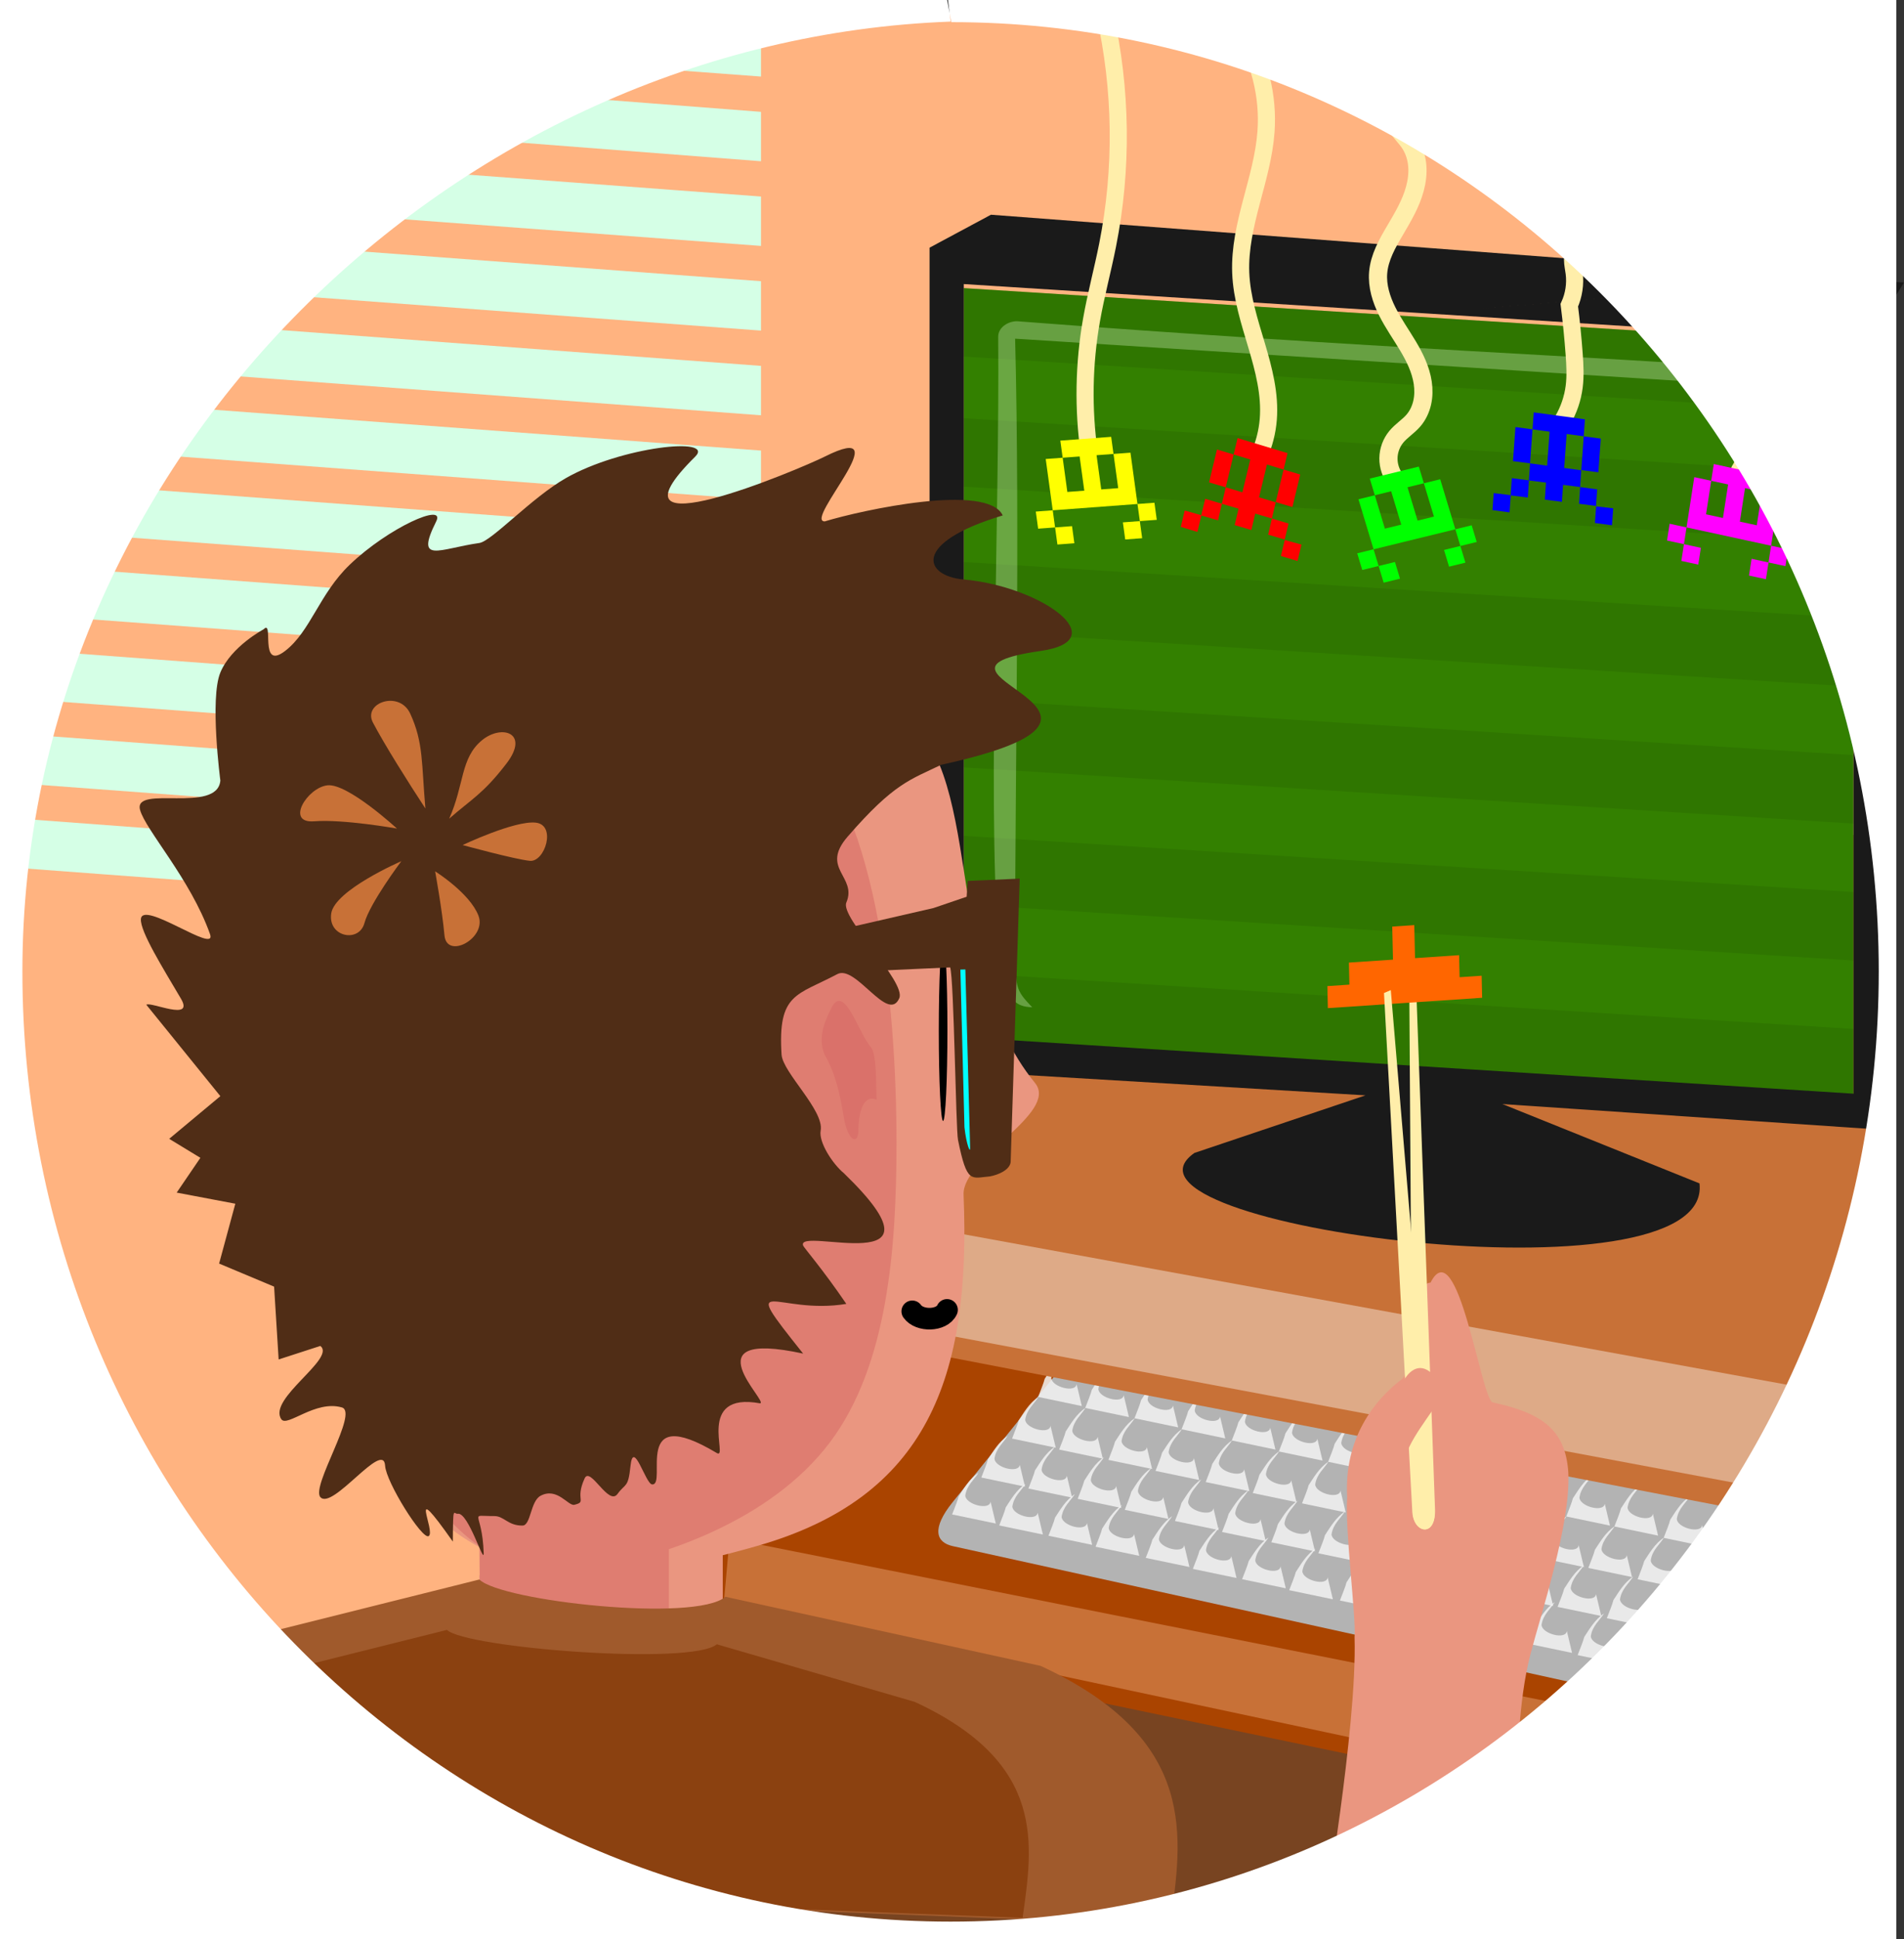 <?xml version="1.0" encoding="UTF-8" standalone="no"?>
<!-- Created with Inkscape (http://www.inkscape.org/) -->

<svg
   xmlns:dc="http://purl.org/dc/elements/1.1/"
   xmlns:cc="http://creativecommons.org/ns#"
   xmlns:rdf="http://www.w3.org/1999/02/22-rdf-syntax-ns#"
   xmlns:svg="http://www.w3.org/2000/svg"
   xmlns="http://www.w3.org/2000/svg"
   xmlns:sodipodi="http://sodipodi.sourceforge.net/DTD/sodipodi-0.dtd"
   xmlns:inkscape="http://www.inkscape.org/namespaces/inkscape"
   width="441.035"
   height="449.008"
   id="svg4343"
   version="1.1"
   inkscape:version="0.48.4 r9939"
   sodipodi:docname="chopSticks.svg">
  <rect width="100%" height="100%" fill="#333333" stroke="none"/>
  <defs
     id="defs4345">
    <inkscape:path-effect
       effect="spiro"
       id="path-effect4824-3"
       is_visible="true" />
    <inkscape:path-effect
       effect="spiro"
       id="path-effect4830-8"
       is_visible="true" />
    <inkscape:path-effect
       is_visible="true"
       id="path-effect4788-8"
       effect="spiro" />
    <inkscape:path-effect
       effect="spiro"
       id="path-effect4806-0"
       is_visible="true" />
    <inkscape:path-effect
       effect="spiro"
       id="path-effect4778-3"
       is_visible="true" />
  </defs>
  <sodipodi:namedview
     id="base"
     pagecolor="#ffffff"
     bordercolor="#666666"
     borderopacity="1.0"
     inkscape:pageopacity="0.0"
     inkscape:pageshadow="2"
     inkscape:zoom="0.35"
     inkscape:cx="209.8035"
     inkscape:cy="98.789587"
     inkscape:document-units="px"
     inkscape:current-layer="layer1"
     showgrid="false"
     inkscape:window-width="803"
     inkscape:window-height="415"
     inkscape:window-x="634"
     inkscape:window-y="253"
     inkscape:window-maximized="0"
     fit-margin-top="0"
     fit-margin-left="0"
     fit-margin-right="0"
     fit-margin-bottom="0" />
  <g
     inkscape:label="Layer 1"
     inkscape:groupmode="layer"
     id="layer1"
     transform="translate(-165.196,-182.144)">
    <g
       id="g4734"
       transform="translate(3113.005,1091.861)">
      <rect
         y="-906.631"
         x="-2945.45"
         height="443.247"
         width="429.985"
         id="rect4774"
         style="color:#000000;fill:#ffb380;fill-opacity:1;fill-rule:evenodd;stroke:none;visibility:visible;display:inline;overflow:visible;enable-background:accumulate" />
      <rect
         y="-542.425"
         x="-2764.51"
         height="79.739"
         width="212.637"
         id="rect4799"
         style="color:#000000;fill:#784421;fill-opacity:1;fill-rule:evenodd;stroke:none;visibility:visible;display:inline;overflow:visible;enable-background:accumulate" />
      <path
         sodipodi:nodetypes="cccc"
         style="fill:#aa4400;fill-rule:evenodd;stroke:none"
         d="m -2794.075,-536.589 0,-41.489 281.604,-79.268 -7.037,177.968"
         id="path4791"
         inkscape:connector-curvature="0" />
      <path
         sodipodi:nodetypes="cssccc"
         inkscape:connector-curvature="0"
         id="path4801"
         d="m -2699.58,-596.01 -27.521,34.065 c -5.025,6.22 -3.887,9.381 0,10.236 l 173.851,38.261 32.891,-55.713 -177.207,-28.192"
         style="fill:#b3b3b3;fill-rule:evenodd;stroke:none" />
      <path
         style="opacity:0.853;fill:#f2f2f2;fill-rule:evenodd;stroke:none"
         d="m -2562.445,-553.631 c 0.581,-1.512 1.288,-3.22 1.524,-4.197 1.11,-1.666 2.474,-4.091 4.588,-5.449 -1.08,1.702 -2.71,2.891 -3.066,5.269 0.103,2.076 5.656,3.528 5.86,1.409 l 1.213,5.083 z"
         id="path4913"
         inkscape:connector-curvature="0"
         sodipodi:nodetypes="ccccccc" />
      <path
         style="opacity:0.853;fill:#f2f2f2;fill-rule:evenodd;stroke:none"
         d="m -2707.34,-586.261 c 0.581,-1.512 1.288,-3.22 1.524,-4.197 1.11,-1.666 2.474,-4.091 4.588,-5.449 -1.08,1.702 -2.71,2.891 -3.066,5.269 0.103,2.076 5.656,3.528 5.86,1.409 l 1.213,5.083 z"
         id="path4915"
         inkscape:connector-curvature="0"
         sodipodi:nodetypes="ccccccc" />
      <path
         sodipodi:nodetypes="ccccccc"
         inkscape:connector-curvature="0"
         id="path4917"
         d="m -2696.432,-583.711 c 0.581,-1.512 1.288,-3.22 1.524,-4.197 1.11,-1.666 2.474,-4.091 4.588,-5.449 -1.08,1.702 -2.71,2.891 -3.066,5.269 0.103,2.076 5.656,3.528 5.86,1.409 l 1.213,5.083 z"
         style="opacity:0.853;fill:#f2f2f2;fill-rule:evenodd;stroke:none" />
      <path
         sodipodi:nodetypes="ccccccc"
         inkscape:connector-curvature="0"
         id="path4919"
         d="m -2685.021,-581.32 c 0.581,-1.512 1.288,-3.22 1.524,-4.197 1.11,-1.666 2.474,-4.091 4.588,-5.449 -1.08,1.702 -2.71,2.891 -3.066,5.269 0.103,2.076 5.656,3.528 5.86,1.409 l 1.213,5.083 z"
         style="opacity:0.853;fill:#f2f2f2;fill-rule:evenodd;stroke:none" />
      <path
         style="opacity:0.853;fill:#f2f2f2;fill-rule:evenodd;stroke:none"
         d="m -2674.114,-578.77 c 0.581,-1.512 1.288,-3.22 1.524,-4.197 1.11,-1.666 2.474,-4.091 4.588,-5.449 -1.08,1.702 -2.71,2.891 -3.066,5.269 0.103,2.076 5.656,3.528 5.86,1.409 l 1.213,5.083 z"
         id="path4921"
         inkscape:connector-curvature="0"
         sodipodi:nodetypes="ccccccc" />
      <path
         sodipodi:nodetypes="ccccccc"
         inkscape:connector-curvature="0"
         id="path4923"
         d="m -2662.487,-576.181 c 0.581,-1.512 1.288,-3.22 1.524,-4.197 1.11,-1.666 2.474,-4.091 4.588,-5.449 -1.08,1.702 -2.71,2.891 -3.066,5.269 0.103,2.076 5.656,3.528 5.86,1.409 l 1.213,5.083 z"
         style="opacity:0.853;fill:#f2f2f2;fill-rule:evenodd;stroke:none" />
      <path
         style="opacity:0.853;fill:#f2f2f2;fill-rule:evenodd;stroke:none"
         d="m -2651.579,-573.631 c 0.581,-1.512 1.288,-3.22 1.524,-4.197 1.11,-1.666 2.474,-4.091 4.588,-5.449 -1.08,1.702 -2.71,2.891 -3.066,5.269 0.103,2.076 5.656,3.528 5.86,1.409 l 1.213,5.083 z"
         id="path4925"
         inkscape:connector-curvature="0"
         sodipodi:nodetypes="ccccccc" />
      <path
         style="opacity:0.853;fill:#f2f2f2;fill-rule:evenodd;stroke:none"
         d="m -2640.168,-571.24 c 0.581,-1.512 1.288,-3.22 1.524,-4.197 1.11,-1.666 2.474,-4.091 4.588,-5.449 -1.08,1.702 -2.71,2.891 -3.066,5.269 0.103,2.076 5.656,3.528 5.86,1.409 l 1.213,5.083 z"
         id="path4927"
         inkscape:connector-curvature="0"
         sodipodi:nodetypes="ccccccc" />
      <path
         sodipodi:nodetypes="ccccccc"
         inkscape:connector-curvature="0"
         id="path4929"
         d="m -2629.261,-568.691 c 0.581,-1.512 1.288,-3.22 1.524,-4.197 1.11,-1.666 2.474,-4.091 4.588,-5.449 -1.08,1.702 -2.71,2.891 -3.066,5.269 0.103,2.076 5.656,3.528 5.86,1.409 l 1.213,5.083 z"
         style="opacity:0.853;fill:#f2f2f2;fill-rule:evenodd;stroke:none" />
      <path
         style="opacity:0.853;fill:#f2f2f2;fill-rule:evenodd;stroke:none"
         d="m -2617.514,-566.293 c 0.581,-1.512 1.288,-3.22 1.524,-4.197 1.11,-1.666 2.474,-4.091 4.588,-5.449 -1.08,1.702 -2.71,2.891 -3.066,5.269 0.103,2.076 5.656,3.528 5.86,1.409 l 1.213,5.083 z"
         id="path4931"
         inkscape:connector-curvature="0"
         sodipodi:nodetypes="ccccccc" />
      <path
         sodipodi:nodetypes="ccccccc"
         inkscape:connector-curvature="0"
         id="path4933"
         d="m -2606.606,-563.743 c 0.581,-1.512 1.288,-3.22 1.524,-4.197 1.11,-1.666 2.474,-4.091 4.588,-5.449 -1.08,1.702 -2.71,2.891 -3.066,5.269 0.103,2.076 5.656,3.528 5.86,1.409 l 1.213,5.083 z"
         style="opacity:0.853;fill:#f2f2f2;fill-rule:evenodd;stroke:none" />
      <path
         sodipodi:nodetypes="ccccccc"
         inkscape:connector-curvature="0"
         id="path4935"
         d="m -2595.907,-561.365 c 0.581,-1.512 1.288,-3.22 1.524,-4.197 1.11,-1.666 2.474,-4.091 4.588,-5.449 -1.08,1.702 -2.71,2.891 -3.066,5.269 0.103,2.076 5.656,3.528 5.86,1.409 l 1.213,5.083 z"
         style="opacity:0.853;fill:#f2f2f2;fill-rule:evenodd;stroke:none" />
      <path
         style="opacity:0.853;fill:#f2f2f2;fill-rule:evenodd;stroke:none"
         d="m -2585,-558.578 c 0.581,-1.512 1.288,-3.22 1.524,-4.197 1.11,-1.666 2.474,-4.091 4.588,-5.449 -1.08,1.702 -2.71,2.891 -3.066,5.269 0.103,2.076 5.656,3.528 5.86,1.409 l 1.213,5.083 z"
         id="path4937"
         inkscape:connector-curvature="0"
         sodipodi:nodetypes="ccccccc" />
      <path
         style="opacity:0.853;fill:#f2f2f2;fill-rule:evenodd;stroke:none"
         d="m -2573.856,-556.26 c 0.581,-1.512 1.288,-3.22 1.524,-4.197 1.11,-1.666 2.474,-4.091 4.588,-5.449 -1.08,1.702 -2.71,2.891 -3.066,5.269 0.103,2.076 5.656,3.528 5.86,1.409 l 1.213,5.083 z"
         id="path4939"
         inkscape:connector-curvature="0"
         sodipodi:nodetypes="ccccccc" />
      <path
         sodipodi:nodetypes="cccc"
         inkscape:connector-curvature="0"
         id="rect5015"
         d="m -2944.582,-897.2 173.049,13.382 0,11.438 -172.714,-13.357"
         style="fill:#d5ffe6;fill-opacity:1;fill-rule:evenodd;stroke:none" />
      <path
         inkscape:connector-curvature="0"
         id="path4770"
         d="m -2542.62,-559.761 -246.939,-47.561 0,-31.707 277.807,-79.268 0,158.537 -30.867,0"
         style="fill:#c87137;fill-rule:evenodd;stroke:none" />
      <rect
         transform="matrix(0.998,0.063,0,1,0,0)"
         y="-671.014"
         x="-2730.042"
         height="174.39"
         width="206.512"
         id="rect4794-6"
         style="color:#000000;fill:#338000;fill-opacity:1;fill-rule:evenodd;stroke:none;visibility:visible;display:inline;overflow:visible;enable-background:accumulate" />
      <rect
         transform="matrix(0.998,0.063,0,1,0,0)"
         style="opacity:0.118;color:#000000;fill:#338000;fill-opacity:1;fill-rule:evenodd;stroke:none;visibility:visible;display:inline;overflow:visible;enable-background:accumulate"
         id="rect4652"
         width="206.512"
         height="174.39"
         x="-2730.042"
         y="-671.014" />
      <rect
         transform="matrix(0.998,0.063,0,1,0,0)"
         y="-512.477"
         x="-2730.042"
         height="15.854"
         width="206.512"
         id="rect4654"
         style="opacity:0.118;color:#000000;fill:#112b00;fill-opacity:1;fill-rule:evenodd;stroke:none;visibility:visible;display:inline;overflow:visible;enable-background:accumulate" />
      <rect
         transform="matrix(0.998,0.063,0,1,0,0)"
         style="opacity:0.118;color:#000000;fill:#112b00;fill-opacity:1;fill-rule:evenodd;stroke:none;visibility:visible;display:inline;overflow:visible;enable-background:accumulate"
         id="rect4656"
         width="206.512"
         height="15.854"
         x="-2730.042"
         y="-544.185" />
      <rect
         transform="matrix(0.998,0.063,0,1,0,0)"
         y="-575.892"
         x="-2730.042"
         height="15.854"
         width="206.512"
         id="rect4658"
         style="opacity:0.118;color:#000000;fill:#112b00;fill-opacity:1;fill-rule:evenodd;stroke:none;visibility:visible;display:inline;overflow:visible;enable-background:accumulate" />
      <rect
         transform="matrix(0.998,0.063,0,1,0,0)"
         style="opacity:0.118;color:#000000;fill:#112b00;fill-opacity:1;fill-rule:evenodd;stroke:none;visibility:visible;display:inline;overflow:visible;enable-background:accumulate"
         id="rect4660"
         width="206.512"
         height="15.854"
         x="-2730.042"
         y="-607.599" />
      <rect
         transform="matrix(0.998,0.063,0,1,0,0)"
         y="-640.892"
         x="-2730.042"
         height="15.854"
         width="206.512"
         id="rect4662"
         style="opacity:0.118;color:#000000;fill:#112b00;fill-opacity:1;fill-rule:evenodd;stroke:none;visibility:visible;display:inline;overflow:visible;enable-background:accumulate" />
      <rect
         transform="matrix(0.998,0.063,0,1,0,0)"
         style="opacity:0.118;color:#000000;fill:#112b00;fill-opacity:1;fill-rule:evenodd;stroke:none;visibility:visible;display:inline;overflow:visible;enable-background:accumulate"
         id="rect4664"
         width="206.512"
         height="15.854"
         x="-2730.042"
         y="-671.014" />
      <path
         sodipodi:nodetypes="ccccccccccccccccccc"
         inkscape:connector-curvature="0"
         id="rect4759-2"
         d="m -2523.952,-845.259 -194.314,-14.739 -14.22,7.628 0,190.244 100.975,6.037 -39.634,13.338 c -23.986,16.891 120.459,35.817 116.996,7.044 l -45.654,-18.369 89.269,6.037 -3.083,-116.011 3.083,-74.233 3.762,-6.02 -17.18,-0.957 -93.595,8.111 99.085,6.289 0,174.39 -206.098,-13.081 0,-174.39 107.012,6.792"
         style="color:#000000;fill:#1a1a1a;fill-opacity:1;fill-rule:evenodd;stroke:none;visibility:visible;display:inline;overflow:visible;enable-background:accumulate" />
      <path
         sodipodi:nodetypes="cscccsccsc"
         inkscape:connector-curvature="0"
         id="path4666"
         d="m -2708.706,-676.47 c -3.963,-4.215 -3.963,-4.215 -3.963,-16.105 0,-36.96 1.124,-94.8 0,-138.72 l 166.464,10.565 c 15.854,1.006 18.357,3.112 19.817,5.221 0.092,-5.401 3.081,-7.274 -19.817,-9.185 -26.529,-2.214 -84.315,-4.384 -166.018,-10.638 -2.03,-0.028 -4.409,1.407 -4.368,3.638 0.354,40.771 -2.426,106.476 -0.04,138.867 1.137,15.438 4.169,16.118 7.927,16.357 z"
         style="opacity:0.312;fill:#e5ffd5;fill-rule:evenodd;stroke:none" />
      <path
         sodipodi:nodetypes="csssc"
         inkscape:connector-curvature="0"
         inkscape:original-d="m -2660.4134,-902.8101 c 4.1606,3.01021 5.8528,18.84039 5.8528,23.62741 0,7.93295 -11.7524,23.39358 -5.8528,32.61744 1.6562,2.58939 12.804,27.91454 6.3849,33.92623 -2.2829,2.13803 0.4667,6.46687 -2.1283,8.37819"
         inkscape:path-effect="#path-effect4824-3"
         id="path4822-9"
         d="m -2660.413,-902.81 c 4.375,6.995 6.457,15.399 5.853,23.627 -0.406,5.525 -1.974,10.888 -3.385,16.245 -1.411,5.357 -2.681,10.836 -2.467,16.372 0.223,5.777 2.049,11.353 3.696,16.895 1.648,5.542 3.146,11.268 2.689,17.031 -0.229,2.886 -0.952,5.733 -2.128,8.378"
         style="fill:none;stroke:#ffeeaa;stroke-width:3.963;stroke-linecap:butt;stroke-linejoin:miter;stroke-miterlimit:4;stroke-opacity:1;stroke-dasharray:none" />
      <path
         sodipodi:nodetypes="cssc"
         inkscape:connector-curvature="0"
         inkscape:original-d="m -2691.9199,-906.59512 c -0.3325,9.98164 -12.3583,46.29182 0.6712,53.63356 4.5548,2.5665 -3.2445,16.39253 -3.7246,17.32222 -5.1246,9.92409 0.7988,22.92633 -0.532,30.82682"
         inkscape:path-effect="#path-effect4830-8"
         id="path4828-5"
         d="m -2691.92,-906.595 c 3.951,17.571 4.182,35.969 0.671,53.634 -1.151,5.793 -2.699,11.505 -3.725,17.322 -1.792,10.163 -1.973,20.608 -0.532,30.827"
         style="fill:none;stroke:#ffeeaa;stroke-width:3.963;stroke-linecap:butt;stroke-linejoin:miter;stroke-miterlimit:4;stroke-opacity:1;stroke-dasharray:none" />
      <path
         style="fill:none;stroke:#ffeeaa;stroke-width:4.213;stroke-linecap:round;stroke-linejoin:miter;stroke-miterlimit:4;stroke-opacity:1;stroke-dasharray:none"
         d="m -2624.484,-798.582 c -1.116,-1.413 -1.731,-3.215 -1.712,-5.015 0.019,-1.801 0.672,-3.589 1.818,-4.978 1.16,-1.407 2.772,-2.38 3.962,-3.76 1.012,-1.173 1.691,-2.617 2.035,-4.128 0.344,-1.511 0.359,-3.087 0.131,-4.62 -0.455,-3.065 -1.855,-5.91 -3.446,-8.569 -1.591,-2.659 -3.395,-5.198 -4.781,-7.97 -1.386,-2.772 -2.35,-5.849 -2.103,-8.938 0.285,-3.572 2.138,-6.804 3.958,-9.891 1.797,-3.048 3.627,-6.136 4.553,-9.552 0.463,-1.708 0.692,-3.488 0.557,-5.253 -0.135,-1.764 -0.643,-3.512 -1.577,-5.015 -1.037,-1.67 -2.567,-2.999 -3.551,-4.702 -0.782,-1.353 -1.194,-2.918 -1.179,-4.481 0.016,-1.563 0.458,-3.119 1.268,-4.456"
         id="path4786-6"
         inkscape:path-effect="#path-effect4788-8"
         inkscape:original-d="m -2624.4844,-798.58163 c 0.035,-3.33117 -0.6186,-6.80788 0.1059,-9.9935 0.4355,-1.91468 3.2044,-1.99691 3.9624,-3.76028 5.4814,-12.75307 0.3804,-26.18824 -8.164,-34.22535 -1.5003,-1.41122 1.3545,-6.268 3.9579,-9.89052 0.7919,-1.10205 4.0833,-19.30182 3.5331,-19.81934 -1.8523,-1.74235 -2.4179,-2.71293 -3.5511,-4.70166 -2.9221,-5.12816 6.8092,-5.93309 0.089,-8.93691"
         inkscape:connector-curvature="0"
         inkscape:transform-center-x="-9.1018181"
         inkscape:transform-center-y="11.038454" />
      <path
         sodipodi:nodetypes="ccssscsscccc"
         inkscape:connector-curvature="0"
         inkscape:original-d="m -2585.0563,-884.2385 c -1.4166,6.32591 -1.4795,4.7204 -3.0177,10.30853 -0.2482,0.72874 2.4375,9.04667 1.889,9.56039 -0.2153,0.20159 -2.9264,2.9023 -2.9264,3.29168 0,1.80628 2.1341,4.47944 2.9264,6.11424 0.7939,1.63818 1.5003,3.66717 2.6337,4.30576 0.062,0.035 0,1.02861 0,1.12871 0,1.06788 0.3762,2.16436 0.3762,3.03377 0,2.68532 0.1547,6.25114 -1.1287,7.4531 -0.7773,3.60975 -0.6732,7.89718 1.1287,11.35874 0.8035,1.65806 0,5.67715 0,7.52474 0.1008,5.20408 -2.7541,2.71731 -2.6337,7.73382"
         inkscape:path-effect="#path-effect4806-0"
         id="path4804-5"
         d="m -2585.056,-884.239 c -1.464,1.211 -2.554,2.868 -3.088,4.692 -0.534,1.824 -0.509,3.807 0.071,5.617 0.517,1.616 1.454,3.067 2.04,4.659 0.293,0.796 0.499,1.633 0.506,2.481 0.01,0.848 -0.193,1.711 -0.657,2.421 -0.405,0.618 -0.988,1.094 -1.541,1.585 -0.553,0.491 -1.097,1.026 -1.386,1.707 -0.236,0.557 -0.284,1.183 -0.185,1.78 0.099,0.596 0.341,1.163 0.66,1.677 0.638,1.027 1.569,1.831 2.451,2.658 0.629,0.59 1.243,1.204 1.73,1.915 0.487,0.712 0.843,1.531 0.904,2.391 0.027,0.375 -0,0.752 0,1.129 0.01,1.02 0.248,2.022 0.376,3.034 0.32,2.525 -0.075,5.136 -1.129,7.453 0.476,3.775 0.852,7.563 1.129,11.359 0.182,2.506 0.321,5.033 0,7.525 -0.35,2.719 -1.252,5.366 -2.634,7.734"
         style="fill:none;stroke:#ffeeaa;stroke-width:3.963;stroke-linecap:butt;stroke-linejoin:miter;stroke-miterlimit:4;stroke-opacity:1;stroke-dasharray:none" />
      <path
         inkscape:transform-center-y="-9.7710914"
         inkscape:transform-center-x="9.0296464"
         inkscape:connector-curvature="0"
         inkscape:original-d="m -2544.95,-881.68165 c -0.035,2.94845 0.6186,6.03075 -0.1059,8.84534 -0.4355,1.69167 -3.2044,1.74428 -3.9623,3.29967 -5.4815,11.2489 -0.3805,23.17871 8.1639,30.35531 1.5003,1.26013 -1.3545,5.53849 -3.9578,8.72612 -0.792,0.96975 -4.0834,17.05596 -3.5332,17.51807 1.8523,1.5558 2.418,2.41906 3.5511,4.18772 2.9221,4.56067 -6.8092,5.20227 -0.089,7.91018"
         inkscape:path-effect="#path-effect4778-3"
         id="path4776-9"
         d="m -2544.95,-881.682 c 1.058,1.217 1.651,2.83 1.631,4.443 -0.019,1.613 -0.65,3.211 -1.737,4.403 -1.16,1.272 -2.775,2.054 -3.962,3.3 -0.964,1.012 -1.613,2.305 -1.932,3.666 -0.319,1.361 -0.315,2.787 -0.074,4.164 0.482,2.753 1.88,5.26 3.449,7.574 1.569,2.314 3.334,4.502 4.689,6.947 1.356,2.445 2.297,5.222 2.031,8.005 -0.307,3.214 -2.159,6.044 -3.958,8.726 -1.768,2.636 -3.562,5.322 -4.48,8.36 -0.459,1.519 -0.691,3.118 -0.566,4.7 0.125,1.582 0.616,3.148 1.512,4.458 1.035,1.513 2.569,2.64 3.551,4.188 0.747,1.177 1.144,2.574 1.129,3.968 -0.016,1.394 -0.444,2.782 -1.218,3.942"
         style="fill:none;stroke:#ffeeaa;stroke-width:3.963;stroke-linecap:round;stroke-linejoin:miter;stroke-miterlimit:4;stroke-opacity:1;stroke-dasharray:none" />
      <path
         style="color:#000000;fill:#00ff00;fill-opacity:1;fill-rule:evenodd;stroke:none;visibility:visible;display:inline;overflow:visible;enable-background:accumulate"
         d="m -2627.019,-787.313 3.788,-0.927 -2.335,-7.723 -3.788,0.927 -1.167,-3.862 11.363,-2.781 1.167,3.862 -3.788,0.927 2.335,7.723 3.788,-0.927 -2.335,-7.723 3.788,-0.927 3.502,11.585 3.788,-0.927 1.167,3.862 -3.788,0.927 1.167,3.862 -3.788,0.927 -1.167,-3.862 3.788,-0.927 -1.167,-3.862 -18.938,4.635 1.167,3.862 3.788,-0.927 1.167,3.862 -3.788,0.927 -1.167,-3.862 -3.788,0.927 -1.167,-3.862 3.788,-0.927 -3.502,-11.585 3.788,-0.927 z"
         id="path4790-1"
         inkscape:connector-curvature="0"
         sodipodi:nodetypes="ccccccccccccccccccccccccccccccccc" />
      <path
         style="color:#000000;fill:#ff0000;fill-opacity:1;fill-rule:evenodd;stroke:none;visibility:visible;display:inline;overflow:visible;enable-background:accumulate"
         d="m -2663.884,-796.879 3.857,1.159 1.828,-7.597 -3.857,-1.159 0.914,-3.799 11.57,3.476 -0.914,3.799 -3.857,-1.159 -1.828,7.597 3.857,1.159 1.828,-7.597 3.857,1.159 -1.811,7.525 -3.861,-1.141 -0.896,3.804 3.857,1.159 -0.914,3.799 3.915,1.079 -0.914,3.799 -3.857,-1.159 0.914,-3.799 -3.861,-1.141 0.86,-3.737 -3.861,-1.141 -0.896,3.804 -3.861,-1.141 0.896,-3.804 -3.865,-1.123 -0.882,3.828 -3.865,-1.123 -0.914,3.799 -3.857,-1.159 0.914,-3.799 3.833,1.094 0.914,-3.799 3.861,1.141 0.896,-3.804 -3.861,-1.141 1.832,-7.615 3.857,1.159 z"
         id="path4826-0"
         inkscape:connector-curvature="0"
         sodipodi:nodetypes="ccccccccccccccccccccccccccccccccccccccccc" />
      <path
         style="color:#000000;fill:#ffff00;fill-opacity:1;fill-rule:evenodd;stroke:none;visibility:visible;display:inline;overflow:visible;enable-background:accumulate"
         d="m -2700.574,-795.808 3.926,-0.293 -1.084,-7.921 -3.926,0.293 -0.542,-3.961 11.779,-0.878 0.542,3.961 -3.926,0.293 1.084,7.921 3.926,-0.293 -1.084,-7.921 3.926,-0.293 1.626,11.882 3.926,-0.293 0.542,3.961 -3.926,0.293 0.542,3.961 -3.926,0.293 -0.542,-3.961 3.926,-0.293 -0.542,-3.961 -19.631,1.463 0.542,3.961 3.926,-0.293 0.542,3.961 -3.926,0.293 -0.542,-3.961 -3.926,0.293 -0.542,-3.961 3.926,-0.293 -1.626,-11.882 3.926,-0.293 z"
         id="path4832-7"
         inkscape:connector-curvature="0"
         sodipodi:nodetypes="ccccccccccccccccccccccccccccccccc" />
      <path
         sodipodi:nodetypes="ccccccccccccccccccccccccccccccccccccccccc"
         inkscape:connector-curvature="0"
         id="path4808-0"
         d="m -2593.391,-802.426 3.953,0.535 0.568,-7.87 -3.953,-0.535 0.284,-3.935 11.86,1.605 -0.284,3.935 -3.953,-0.535 -0.568,7.87 3.953,0.535 0.568,-7.87 3.953,0.535 -0.563,7.796 -3.955,-0.516 -0.265,3.938 3.953,0.535 -0.284,3.935 3.997,0.447 -0.284,3.935 -3.953,-0.535 0.284,-3.935 -3.954,-0.516 0.241,-3.865 -3.955,-0.516 -0.265,3.938 -3.954,-0.516 0.265,-3.938 -3.956,-0.498 -0.248,3.959 -3.956,-0.498 -0.284,3.935 -3.953,-0.535 0.284,-3.935 3.92,0.474 0.284,-3.935 3.954,0.516 0.265,-3.938 -3.955,-0.516 0.57,-7.889 3.953,0.535 z"
         style="color:#000000;fill:#0000ff;fill-opacity:1;fill-rule:evenodd;stroke:none;visibility:visible;display:inline;overflow:visible;enable-background:accumulate" />
      <path
         sodipodi:nodetypes="ccccccccccccccccccccccccccccccccc"
         inkscape:connector-curvature="0"
         id="rect4781-5"
         d="m -2552.63,-790.628 3.918,0.848 1.198,-7.76 -3.918,-0.848 0.599,-3.88 11.754,2.543 -0.599,3.88 -3.918,-0.848 -1.198,7.76 3.918,0.848 1.198,-7.76 3.918,0.848 -1.797,11.64 3.918,0.848 -0.599,3.88 -3.918,-0.848 -0.599,3.88 -3.918,-0.848 0.599,-3.88 3.918,0.848 0.599,-3.88 -19.59,-4.238 -0.599,3.88 3.918,0.848 -0.599,3.88 -3.918,-0.848 0.599,-3.88 -3.918,-0.848 0.599,-3.88 3.918,0.848 1.797,-11.64 3.918,0.848 z"
         style="color:#000000;fill:#ff00ff;fill-opacity:1;fill-rule:evenodd;stroke:none;visibility:visible;display:inline;overflow:visible;enable-background:accumulate" />
      <path
         sodipodi:nodetypes="ccccc"
         inkscape:connector-curvature="0"
         id="path4772"
         d="m -2785.596,-635.066 0,23.781 246.531,46.219 5.108,-24.034 z"
         style="fill:#deaa87;fill-rule:evenodd;stroke:none" />
      <path
         style="fill:#c87137;fill-rule:evenodd;stroke:none"
         d="m -2778.816,-553.463 -1.343,15.109 213.641,45.547 c 0,0 12.943,-7.799 12.943,-15.854 z"
         id="path4797"
         inkscape:connector-curvature="0"
         sodipodi:nodetypes="ccccc" />
      <path
         sodipodi:nodetypes="cccc"
         inkscape:connector-curvature="0"
         id="rect5017"
         d="m -2841.875,-905.352 70.343,1.926 0,11.438 -170.491,-12.716"
         style="fill:#d5ffe6;fill-opacity:1;fill-rule:evenodd;stroke:none" />
      <path
         style="fill:#ea9680;fill-opacity:1;fill-rule:evenodd;stroke:none"
         d="m -2860.966,-610.845 c 1.84,13.204 1.606,38.337 8.075,45.97 19.642,23.174 44.978,23.324 80.634,13.074 39.045,-11.224 49.425,-38.6 47.645,-81.283 -0.354,-8.477 22.229,-18.939 16.529,-25.902 -22.192,-27.103 -10.772,-73.902 -32.144,-86.17 -16.818,-9.654 -58.592,16.844 -79.465,22.844 -19.426,5.584 -53.204,9.045 -65.883,25.415 -18.257,23.573 20.227,54.596 24.61,86.051 z"
         id="path5706-7"
         inkscape:connector-curvature="0"
         sodipodi:nodetypes="sssssssss" />
      <path
         sodipodi:nodetypes="sssssss"
         inkscape:connector-curvature="0"
         id="path4477"
         d="m -2740.146,-645.089 c 0,24.019 -1.933,51.451 -15.432,69.359 -13.794,18.3 -39.34,26.844 -56.39,29.419 -33.735,5.095 -52.166,-33.912 -52.166,-82.475 0,-48.564 18.431,-100.377 52.166,-105.471 11.561,-1.746 35.715,-15.461 46.59,-7.205 20.859,15.835 25.232,64.452 25.232,96.373 z"
         style="opacity:0.452;color:#000000;fill:#d35f5f;fill-opacity:1;fill-rule:evenodd;stroke:none;visibility:visible;display:inline;overflow:visible;enable-background:accumulate" />
      <path
         sodipodi:nodetypes="ccccc"
         inkscape:connector-curvature="0"
         id="rect4498"
         d="m -2836.768,-544.961 c 10.973,2.775 43.893,-2.197 56.372,-7.916 l 0,38.398 -55.945,8.449 z"
         style="color:#000000;fill:#ea9680;fill-opacity:1;fill-rule:evenodd;stroke:none;visibility:visible;display:inline;overflow:visible;enable-background:accumulate" />
      <path
         style="color:#000000;fill:#df7d71;fill-opacity:1;fill-rule:evenodd;stroke:none;visibility:visible;display:inline;overflow:visible;enable-background:accumulate"
         d="m -2836.768,-554.961 c 8.544,4.278 34.177,0.407 43.893,-5.879 l 0,48.245 -43.561,6.578 z"
         id="path4501"
         inkscape:connector-curvature="0"
         sodipodi:nodetypes="ccccc" />
      <path
         sodipodi:nodetypes="cccc"
         inkscape:connector-curvature="0"
         id="rect5001"
         d="m -2945.821,-720.351 174.288,12.999 0,11.438 -174.763,-13.034"
         style="fill:#d5ffe6;fill-opacity:1;fill-rule:evenodd;stroke:none" />
      <path
         sodipodi:nodetypes="cccc"
         inkscape:connector-curvature="0"
         id="rect5003"
         d="m -2944.16,-739.834 172.627,12.875 0,11.438 -172.627,-12.875"
         style="fill:#d5ffe6;fill-opacity:1;fill-rule:evenodd;stroke:none" />
      <path
         sodipodi:nodetypes="cccc"
         inkscape:connector-curvature="0"
         id="rect5009"
         d="m -2944.397,-779.067 172.864,12.893 0,11.438 -173.102,-12.91"
         style="fill:#d5ffe6;fill-opacity:1;fill-rule:evenodd;stroke:none" />
      <path
         sodipodi:nodetypes="cccc"
         inkscape:connector-curvature="0"
         id="rect4999"
         d="m -2944.634,-759.477 173.102,12.91 0,11.438 -173.102,-12.91"
         style="fill:#d5ffe6;fill-opacity:1;fill-rule:evenodd;stroke:none" />
      <path
         sodipodi:nodetypes="cccc"
         inkscape:connector-curvature="0"
         id="rect5007"
         d="m -2943.21,-798.585 171.678,12.804 0,11.438 -172.153,-12.839"
         style="fill:#d5ffe6;fill-opacity:1;fill-rule:evenodd;stroke:none" />
      <path
         sodipodi:nodetypes="cccc"
         inkscape:connector-curvature="0"
         id="rect5005"
         d="m -2944.16,-818.264 172.627,12.875 0,11.438 -171.915,-12.822"
         style="fill:#d5ffe6;fill-opacity:1;fill-rule:evenodd;stroke:none" />
      <path
         style="fill:#502d16;stroke:none"
         d="m -2771.768,-584.778 c -15,-2.735 -7.177,13.201 -10,11.51 -20,-11.98 -11.291,7.581 -15,7.265 -1.517,-0.129 -4.349,-10.643 -5,-4.245 -0.526,5.17 -1.168,3.926 -3,6.453 -2.088,2.88 -6.307,-6.467 -7.618,-3.609 -2.321,5.061 0.625,5.384 -2.382,6.119 -1.422,0.348 -3.973,-4.151 -7.835,-2.081 -2.358,1.264 -2.228,6.867 -4.165,6.893 -3.4,0.044 -4.257,-2.202 -6.529,-2.196 -6.24,0.017 -2.814,-1.483 -2.471,8.555 0.1,2.915 -3.519,-9.469 -6,-9.094 -1,0.151 -1.094,-2.306 -1.148,6.444 -10.925,-15.497 -3.8,-2.225 -5.617,-1.259 -1.519,0.808 -9.848,-12.506 -10.072,-16.308 -0.357,-6.097 -12.238,10.462 -15,7.265 -2.18,-2.523 8.893,-19.615 5,-20.755 -6.162,-1.804 -12.701,4.674 -14.037,2.728 -3.246,-4.726 12.762,-14.094 9.037,-16.973 l -9.661,3.132 -1.05,-16.862 -12.738,-5.341 3.755,-13.861 -13.582,-2.571 5.49,-8.054 -7.225,-4.399 11.847,-9.881 -17.143,-21.163 c 0.954,-0.813 11.203,4 8.01,-1.417 -4.189,-7.107 -9.457,-15.547 -9.27,-18.412 0.298,-4.561 17.737,8.343 16.01,3.474 -4.527,-12.759 -14.998,-24.171 -16.213,-28.796 -1.544,-5.879 17.945,1.021 18.605,-6.771 0,0 -2.497,-18.973 0,-25 2.497,-6.027 10,-10 10,-10 2.539,-2.601 -1.174,9.741 5,5 5.891,-4.524 7.924,-13.237 15,-20 8.963,-8.567 22.239,-14.479 20,-10 -5,10 0.694,6.322 10,5 2.832,-0.402 12.109,-10.494 20,-15 12.79,-7.304 34.674,-9.674 30,-5 -23.166,22.917 24.183,2.906 30,0 17.889,-8.944 -5,15 0,15 8.553,-2.608 37.656,-8.981 41.229,-1.382 -21.229,6.382 -18.196,14.024 -9.088,14.824 17.919,1.575 35.324,14.062 17.858,16.557 -35,5 32.964,14.11 -23.032,26.361 -7.113,3.453 -10.908,4.226 -21.662,16.632 -6.451,7.442 2.282,9.199 -0.305,15.269 -1.477,3.466 13.904,18.368 12.27,22.13 -2.593,5.97 -10.066,-7.839 -14.351,-5.566 -9.394,4.982 -13.824,4.366 -12.921,18.627 0.265,4.182 9.923,12.925 9.055,17.624 -0.482,2.611 2.661,7.597 5.401,9.873 26.244,25.394 -11.301,12.02 -9.456,16.748 0.184,0.472 4.643,5.615 10,13.49 -16.19,2.689 -25.601,-8.023 -10,11.51 -26.837,-5.811 -7.693,11.41 -10,11.51 z"
         id="path5708-3"
         inkscape:connector-curvature="0"
         sodipodi:nodetypes="cssssssssssscsssssccccccccccssssczcsssssccccsscsssssscsccc" />
      <path
         sodipodi:nodetypes="czzc"
         inkscape:connector-curvature="0"
         id="path4488"
         d="m -2855.86,-717.864 c 0,0 -12.437,-2.21 -19.179,-1.683 -6.742,0.527 -1.596,-7.84 3.095,-8.331 4.69,-0.491 16.084,10.014 16.084,10.014 z"
         style="fill:#c87137;fill-rule:evenodd;stroke:none" />
      <path
         style="fill:#c87137;fill-rule:evenodd;stroke:none"
         d="m -2849.273,-722.509 c -3.885,-5.908 -9.543,-14.905 -12.155,-19.902 -2.392,-4.577 6.111,-7.551 8.642,-2.066 3.096,6.71 2.599,11.568 3.514,21.968 z"
         id="path4490"
         inkscape:connector-curvature="0"
         sodipodi:nodetypes="cssc" />
      <ellipse
         sodipodi:ry="21"
         sodipodi:rx="1.0113423"
         sodipodi:cy="-1082.3582"
         sodipodi:cx="-2759.708"
         transform="matrix(0.989,-0.149,0,1,0,0)"
         ry="21"
         rx="1.011"
         cy="-1082.358"
         cx="-2759.708"
         id="path4507"
         style="color:#000000;fill:#000000;fill-opacity:1;fill-rule:evenodd;stroke:none;visibility:visible;display:inline;overflow:visible;enable-background:accumulate"
         d="m -2758.697,-1082.358 c 0,11.598 -0.453,21 -1.011,21 -0.559,0 -1.011,-9.402 -1.011,-21 0,-11.598 0.453,-21 1.011,-21 0.558,0 1.011,9.402 1.011,21 z" />
      <path
         sodipodi:nodetypes="cccccccscc"
         inkscape:connector-curvature="0"
         id="path4492"
         d="m -2761.984,-692.475 30.404,-6.985 7.685,-2.622 0.246,-3.655 12.039,-0.536 -2.095,65.64 c -0.215,1.818 -2.845,2.95 -4.797,3.311 -4.359,0.352 -5.32,1.843 -7.401,-8.459 -0.503,-2.488 -0.938,-37.452 -1.817,-39.936 l -34.904,1.579"
         style="fill:#502d16;fill-opacity:1;fill-rule:evenodd;stroke:none" />
      <path
         sodipodi:nodetypes="ccccc"
         inkscape:connector-curvature="0"
         id="path4494"
         d="m -2725.351,-685.206 0.945,36.495 c 0.438,4.025 1.38,6.209 1.315,4.745 l -1.105,-41.275 z"
         style="fill:#00ffff;fill-rule:evenodd;stroke:none" />
      <path
         sodipodi:nodetypes="cc"
         inkscape:connector-curvature="0"
         id="path4496"
         d="m -2740.138,-614.032 c 4.999,7.979 11.408,1.976 11.411,1.969"
         style="fill:none;stroke:none" />
      <path
         sodipodi:nodetypes="cssc"
         inkscape:connector-curvature="0"
         id="path4503"
         d="m -2843.764,-720.152 c 5.322,-4.656 7.871,-5.757 13.24,-12.728 5.523,-7.171 -1.074,-9.186 -5.629,-5.443 -5.041,4.142 -4.068,10.252 -7.611,18.172 z"
         style="fill:#c87137;fill-rule:evenodd;stroke:none" />
      <g
         transform="matrix(0.6,-0.091,0,1,-2121.968,-955.27)"
         id="g4527"
         style="stroke:none">
        <path
           sodipodi:nodetypes="csccccc"
           inkscape:connector-curvature="0"
           id="path4523"
           d="m -1045,212.362 c -0.128,3.127 -4,2.216 -5.643,-3.745 -1.458,-5.288 -3.066,-10.185 -7.357,-15.087 -3.26,-4.664 1,-8.862 3,-11.078 4.924,-4.241 9.999,7.238 15,11.078 1.862,1.895 1.809,7.261 2,12.186 -6.894,-2.346 -7.117,5.944 -7,6.647 z"
           style="opacity:0.386;fill:#d35f5f;fill-rule:evenodd;stroke:none" />
        <path
           style="fill:none;stroke:none"
           d="m -1038,205.716 c -0.696,-3.053 -8.83,1.441 -7,6.647 -0.128,3.127 -4,2.216 -5.643,-3.745 -1.458,-5.288 -3.066,-10.185 -7.357,-15.087 -3.26,-4.664 1,-8.862 3,-11.078 4.924,-4.241 9.999,7.238 15,11.078"
           id="path4513"
           inkscape:connector-curvature="0"
           sodipodi:nodetypes="ccsccc" />
      </g>
      <path
         style="fill:#c87137;fill-rule:evenodd;stroke:none"
         d="m -2840.651,-714.045 c 0,0 12.032,-5.707 16.918,-5.192 4.886,0.515 2.144,9.189 -1.348,8.844 -3.492,-0.345 -15.57,-3.652 -15.57,-3.652 z"
         id="path4531"
         inkscape:connector-curvature="0"
         sodipodi:nodetypes="czzc" />
      <path
         sodipodi:nodetypes="czzc"
         inkscape:connector-curvature="0"
         id="path4533"
         d="m -2847.019,-707.959 c 0,0 8.033,5.029 10.037,10.263 2.005,5.234 -7.368,10.262 -7.875,4.536 -0.508,-5.727 -2.162,-14.799 -2.162,-14.799 z"
         style="fill:#c87137;fill-rule:evenodd;stroke:none" />
      <path
         style="fill:#c87137;fill-rule:evenodd;stroke:none"
         d="m -2854.849,-710.307 c 0,0 -15.432,6.665 -16.236,12.104 -0.804,5.439 6.427,6.885 7.69,2.234 1.263,-4.652 8.545,-14.337 8.545,-14.337 z"
         id="path4535"
         inkscape:connector-curvature="0"
         sodipodi:nodetypes="czzc" />
      <path
         sodipodi:nodetypes="ccccccc"
         inkscape:connector-curvature="0"
         id="path4537"
         d="m -2836.768,-543.985 c 5,5 50,10 57,4 l 73,16 c 36.869,17.05 32.804,39.776 30,60 l -260,-10 c -6.356,-15.078 -0.621,-28.178 20,-50 z"
         style="fill:#a05a2c;fill-rule:evenodd;stroke:none" />
      <path
         style="opacity:0.633;fill:#803300;fill-rule:evenodd;stroke:none"
         d="m -2844.268,-532.318 c 4.167,4.167 56.667,8.333 62.5,3.333 l 45.833,13.333 c 30.724,14.209 27.336,33.146 25,50 l -216.667,-8.333 c -5.297,-12.565 -0.518,-23.482 16.667,-41.667 z"
         id="path4539"
         inkscape:connector-curvature="0"
         sodipodi:nodetypes="ccccccc" />
      <path
         sodipodi:nodetypes="cc"
         inkscape:connector-curvature="0"
         id="path4768"
         d="m -2736.498,-606.079 c 1.653,2.369 6.854,2.279 8.055,-0.336"
         style="fill:none;stroke:#000000;stroke-width:5;stroke-linecap:round;stroke-linejoin:miter;stroke-miterlimit:4;stroke-opacity:1;stroke-dasharray:none" />
      <g
         transform="matrix(1,0.018,0,1,-2050.815,-808.404)"
         id="g4833">
        <path
           style="opacity:0.853;fill:#f2f2f2;fill-rule:evenodd;stroke:none"
           d="m -531.555,291.498 c 0.581,-1.523 1.288,-3.243 1.524,-4.225 1.11,-1.686 2.474,-4.137 4.588,-5.533 -1.08,1.722 -2.71,2.941 -3.066,5.325 0.103,2.074 5.656,3.424 5.86,1.301 l 1.213,5.06 z"
           id="path4831"
           inkscape:connector-curvature="0"
           sodipodi:nodetypes="ccccccc" />
        <path
           style="opacity:0.853;fill:#f2f2f2;fill-rule:evenodd;stroke:none"
           d="m -676.449,261.53 c 0.581,-1.523 1.288,-3.243 1.524,-4.225 1.11,-1.686 2.474,-4.137 4.588,-5.533 -1.08,1.722 -2.71,2.941 -3.066,5.325 0.103,2.074 5.656,3.424 5.86,1.301 l 1.213,5.06 z"
           id="path4803"
           inkscape:connector-curvature="0"
           sodipodi:nodetypes="ccccccc" />
        <path
           sodipodi:nodetypes="ccccccc"
           inkscape:connector-curvature="0"
           id="path4807"
           d="m -665.542,263.879 c 0.581,-1.523 1.288,-3.243 1.524,-4.225 1.11,-1.686 2.474,-4.137 4.588,-5.533 -1.08,1.722 -2.71,2.941 -3.066,5.325 0.103,2.074 5.656,3.424 5.86,1.301 l 1.213,5.06 z"
           style="opacity:0.853;fill:#f2f2f2;fill-rule:evenodd;stroke:none" />
        <path
           sodipodi:nodetypes="ccccccc"
           inkscape:connector-curvature="0"
           id="path4809"
           d="m -654.131,266.061 c 0.581,-1.523 1.288,-3.243 1.524,-4.225 1.11,-1.686 2.474,-4.137 4.588,-5.533 -1.08,1.722 -2.71,2.941 -3.066,5.325 0.103,2.074 5.656,3.424 5.86,1.301 l 1.213,5.06 z"
           style="opacity:0.853;fill:#f2f2f2;fill-rule:evenodd;stroke:none" />
        <path
           style="opacity:0.853;fill:#f2f2f2;fill-rule:evenodd;stroke:none"
           d="m -643.223,268.41 c 0.581,-1.523 1.288,-3.243 1.524,-4.225 1.11,-1.686 2.474,-4.137 4.588,-5.533 -1.08,1.722 -2.71,2.941 -3.066,5.325 0.103,2.074 5.656,3.424 5.86,1.301 l 1.213,5.06 z"
           id="path4811"
           inkscape:connector-curvature="0"
           sodipodi:nodetypes="ccccccc" />
        <path
           sodipodi:nodetypes="ccccccc"
           inkscape:connector-curvature="0"
           id="path4813"
           d="m -631.596,270.785 c 0.581,-1.523 1.288,-3.243 1.524,-4.225 1.11,-1.686 2.474,-4.137 4.588,-5.533 -1.08,1.722 -2.71,2.941 -3.066,5.325 0.103,2.074 5.656,3.424 5.86,1.301 l 1.213,5.06 z"
           style="opacity:0.853;fill:#f2f2f2;fill-rule:evenodd;stroke:none" />
        <path
           style="opacity:0.853;fill:#f2f2f2;fill-rule:evenodd;stroke:none"
           d="m -620.688,273.135 c 0.581,-1.523 1.288,-3.243 1.524,-4.225 1.11,-1.686 2.474,-4.137 4.588,-5.533 -1.08,1.722 -2.71,2.941 -3.066,5.325 0.103,2.074 5.656,3.424 5.86,1.301 l 1.213,5.06 z"
           id="path4815"
           inkscape:connector-curvature="0"
           sodipodi:nodetypes="ccccccc" />
        <path
           style="opacity:0.853;fill:#f2f2f2;fill-rule:evenodd;stroke:none"
           d="m -609.277,275.316 c 0.581,-1.523 1.288,-3.243 1.524,-4.225 1.11,-1.686 2.474,-4.137 4.588,-5.533 -1.08,1.722 -2.71,2.941 -3.066,5.325 0.103,2.074 5.656,3.424 5.86,1.301 l 1.213,5.06 z"
           id="path4817"
           inkscape:connector-curvature="0"
           sodipodi:nodetypes="ccccccc" />
        <path
           sodipodi:nodetypes="ccccccc"
           inkscape:connector-curvature="0"
           id="path4819"
           d="m -598.37,277.666 c 0.581,-1.523 1.288,-3.243 1.524,-4.225 1.11,-1.686 2.474,-4.137 4.588,-5.533 -1.08,1.722 -2.71,2.941 -3.066,5.325 0.103,2.074 5.656,3.424 5.86,1.301 l 1.213,5.06 z"
           style="opacity:0.853;fill:#f2f2f2;fill-rule:evenodd;stroke:none" />
        <path
           style="opacity:0.853;fill:#f2f2f2;fill-rule:evenodd;stroke:none"
           d="m -586.623,279.847 c 0.581,-1.523 1.288,-3.243 1.524,-4.225 1.11,-1.686 2.474,-4.137 4.588,-5.533 -1.08,1.722 -2.71,2.941 -3.066,5.325 0.103,2.074 5.656,3.424 5.86,1.301 l 1.213,5.06 z"
           id="path4821"
           inkscape:connector-curvature="0"
           sodipodi:nodetypes="ccccccc" />
        <path
           sodipodi:nodetypes="ccccccc"
           inkscape:connector-curvature="0"
           id="path4823"
           d="m -575.715,282.196 c 0.581,-1.523 1.288,-3.243 1.524,-4.225 1.11,-1.686 2.474,-4.137 4.588,-5.533 -1.08,1.722 -2.71,2.941 -3.066,5.325 0.103,2.074 5.656,3.424 5.86,1.301 l 1.213,5.06 z"
           style="opacity:0.853;fill:#f2f2f2;fill-rule:evenodd;stroke:none" />
        <path
           sodipodi:nodetypes="ccccccc"
           inkscape:connector-curvature="0"
           id="path4825"
           d="m -565.016,284.378 c 0.581,-1.523 1.288,-3.243 1.524,-4.225 1.11,-1.686 2.474,-4.137 4.588,-5.533 -1.08,1.722 -2.71,2.941 -3.066,5.325 0.103,2.074 5.656,3.424 5.86,1.301 l 1.213,5.06 z"
           style="opacity:0.853;fill:#f2f2f2;fill-rule:evenodd;stroke:none" />
        <path
           style="opacity:0.853;fill:#f2f2f2;fill-rule:evenodd;stroke:none"
           d="m -554.109,286.965 c 0.581,-1.523 1.288,-3.243 1.524,-4.225 1.11,-1.686 2.474,-4.137 4.588,-5.533 -1.08,1.722 -2.71,2.941 -3.066,5.325 0.103,2.074 5.656,3.424 5.86,1.301 l 1.213,5.06 z"
           id="path4827"
           inkscape:connector-curvature="0"
           sodipodi:nodetypes="ccccccc" />
        <path
           style="opacity:0.853;fill:#f2f2f2;fill-rule:evenodd;stroke:none"
           d="m -542.966,289.079 c 0.581,-1.523 1.288,-3.243 1.524,-4.225 1.11,-1.686 2.474,-4.137 4.588,-5.533 -1.08,1.722 -2.71,2.941 -3.066,5.325 0.103,2.074 5.656,3.424 5.86,1.301 l 1.213,5.06 z"
           id="path4829"
           inkscape:connector-curvature="0"
           sodipodi:nodetypes="ccccccc" />
      </g>
      <g
         id="g4849"
         transform="matrix(1,0.018,0,1,-2044.052,-816.948)">
        <path
           sodipodi:nodetypes="ccccccc"
           inkscape:connector-curvature="0"
           id="path4851"
           d="m -531.555,291.498 c 0.581,-1.523 1.288,-3.243 1.524,-4.225 1.11,-1.686 2.474,-4.137 4.588,-5.533 -1.08,1.722 -2.71,2.941 -3.066,5.325 0.103,2.074 5.656,3.424 5.86,1.301 l 1.213,5.06 z"
           style="opacity:0.853;fill:#f2f2f2;fill-rule:evenodd;stroke:none" />
        <path
           sodipodi:nodetypes="ccccccc"
           inkscape:connector-curvature="0"
           id="path4853"
           d="m -676.449,261.53 c 0.581,-1.523 1.288,-3.243 1.524,-4.225 1.11,-1.686 2.474,-4.137 4.588,-5.533 -1.08,1.722 -2.71,2.941 -3.066,5.325 0.103,2.074 5.656,3.424 5.86,1.301 l 1.213,5.06 z"
           style="opacity:0.853;fill:#f2f2f2;fill-rule:evenodd;stroke:none" />
        <path
           style="opacity:0.853;fill:#f2f2f2;fill-rule:evenodd;stroke:none"
           d="m -665.542,263.879 c 0.581,-1.523 1.288,-3.243 1.524,-4.225 1.11,-1.686 2.474,-4.137 4.588,-5.533 -1.08,1.722 -2.71,2.941 -3.066,5.325 0.103,2.074 5.656,3.424 5.86,1.301 l 1.213,5.06 z"
           id="path4855"
           inkscape:connector-curvature="0"
           sodipodi:nodetypes="ccccccc" />
        <path
           style="opacity:0.853;fill:#f2f2f2;fill-rule:evenodd;stroke:none"
           d="m -654.131,266.061 c 0.581,-1.523 1.288,-3.243 1.524,-4.225 1.11,-1.686 2.474,-4.137 4.588,-5.533 -1.08,1.722 -2.71,2.941 -3.066,5.325 0.103,2.074 5.656,3.424 5.86,1.301 l 1.213,5.06 z"
           id="path4857"
           inkscape:connector-curvature="0"
           sodipodi:nodetypes="ccccccc" />
        <path
           sodipodi:nodetypes="ccccccc"
           inkscape:connector-curvature="0"
           id="path4859"
           d="m -643.223,268.41 c 0.581,-1.523 1.288,-3.243 1.524,-4.225 1.11,-1.686 2.474,-4.137 4.588,-5.533 -1.08,1.722 -2.71,2.941 -3.066,5.325 0.103,2.074 5.656,3.424 5.86,1.301 l 1.213,5.06 z"
           style="opacity:0.853;fill:#f2f2f2;fill-rule:evenodd;stroke:none" />
        <path
           style="opacity:0.853;fill:#f2f2f2;fill-rule:evenodd;stroke:none"
           d="m -631.596,270.785 c 0.581,-1.523 1.288,-3.243 1.524,-4.225 1.11,-1.686 2.474,-4.137 4.588,-5.533 -1.08,1.722 -2.71,2.941 -3.066,5.325 0.103,2.074 5.656,3.424 5.86,1.301 l 1.213,5.06 z"
           id="path4861"
           inkscape:connector-curvature="0"
           sodipodi:nodetypes="ccccccc" />
        <path
           sodipodi:nodetypes="ccccccc"
           inkscape:connector-curvature="0"
           id="path4863"
           d="m -620.688,273.135 c 0.581,-1.523 1.288,-3.243 1.524,-4.225 1.11,-1.686 2.474,-4.137 4.588,-5.533 -1.08,1.722 -2.71,2.941 -3.066,5.325 0.103,2.074 5.656,3.424 5.86,1.301 l 1.213,5.06 z"
           style="opacity:0.853;fill:#f2f2f2;fill-rule:evenodd;stroke:none" />
        <path
           sodipodi:nodetypes="ccccccc"
           inkscape:connector-curvature="0"
           id="path4865"
           d="m -609.277,275.316 c 0.581,-1.523 1.288,-3.243 1.524,-4.225 1.11,-1.686 2.474,-4.137 4.588,-5.533 -1.08,1.722 -2.71,2.941 -3.066,5.325 0.103,2.074 5.656,3.424 5.86,1.301 l 1.213,5.06 z"
           style="opacity:0.853;fill:#f2f2f2;fill-rule:evenodd;stroke:none" />
        <path
           style="opacity:0.853;fill:#f2f2f2;fill-rule:evenodd;stroke:none"
           d="m -598.37,277.666 c 0.581,-1.523 1.288,-3.243 1.524,-4.225 1.11,-1.686 2.474,-4.137 4.588,-5.533 -1.08,1.722 -2.71,2.941 -3.066,5.325 0.103,2.074 5.656,3.424 5.86,1.301 l 1.213,5.06 z"
           id="path4867"
           inkscape:connector-curvature="0"
           sodipodi:nodetypes="ccccccc" />
        <path
           sodipodi:nodetypes="ccccccc"
           inkscape:connector-curvature="0"
           id="path4869"
           d="m -586.623,279.847 c 0.581,-1.523 1.288,-3.243 1.524,-4.225 1.11,-1.686 2.474,-4.137 4.588,-5.533 -1.08,1.722 -2.71,2.941 -3.066,5.325 0.103,2.074 5.656,3.424 5.86,1.301 l 1.213,5.06 z"
           style="opacity:0.853;fill:#f2f2f2;fill-rule:evenodd;stroke:none" />
        <path
           style="opacity:0.853;fill:#f2f2f2;fill-rule:evenodd;stroke:none"
           d="m -575.715,282.196 c 0.581,-1.523 1.288,-3.243 1.524,-4.225 1.11,-1.686 2.474,-4.137 4.588,-5.533 -1.08,1.722 -2.71,2.941 -3.066,5.325 0.103,2.074 5.656,3.424 5.86,1.301 l 1.213,5.06 z"
           id="path4871"
           inkscape:connector-curvature="0"
           sodipodi:nodetypes="ccccccc" />
        <path
           style="opacity:0.853;fill:#f2f2f2;fill-rule:evenodd;stroke:none"
           d="m -565.016,284.378 c 0.581,-1.523 1.288,-3.243 1.524,-4.225 1.11,-1.686 2.474,-4.137 4.588,-5.533 -1.08,1.722 -2.71,2.941 -3.066,5.325 0.103,2.074 5.656,3.424 5.86,1.301 l 1.213,5.06 z"
           id="path4873"
           inkscape:connector-curvature="0"
           sodipodi:nodetypes="ccccccc" />
        <path
           sodipodi:nodetypes="ccccccc"
           inkscape:connector-curvature="0"
           id="path4875"
           d="m -554.109,286.965 c 0.581,-1.523 1.288,-3.243 1.524,-4.225 1.11,-1.686 2.474,-4.137 4.588,-5.533 -1.08,1.722 -2.71,2.941 -3.066,5.325 0.103,2.074 5.656,3.424 5.86,1.301 l 1.213,5.06 z"
           style="opacity:0.853;fill:#f2f2f2;fill-rule:evenodd;stroke:none" />
        <path
           sodipodi:nodetypes="ccccccc"
           inkscape:connector-curvature="0"
           id="path4877"
           d="m -542.966,289.079 c 0.581,-1.523 1.288,-3.243 1.524,-4.225 1.11,-1.686 2.474,-4.137 4.588,-5.533 -1.08,1.722 -2.71,2.941 -3.066,5.325 0.103,2.074 5.656,3.424 5.86,1.301 l 1.213,5.06 z"
           style="opacity:0.853;fill:#f2f2f2;fill-rule:evenodd;stroke:none" />
      </g>
      <g
         transform="matrix(1,0.018,0,1,-2036.932,-825.966)"
         id="g4881">
        <path
           style="opacity:0.853;fill:#f2f2f2;fill-rule:evenodd;stroke:none"
           d="m -531.555,291.498 c 0.581,-1.523 1.288,-3.243 1.524,-4.225 1.11,-1.686 2.474,-4.137 4.588,-5.533 -1.08,1.722 -2.71,2.941 -3.066,5.325 0.103,2.074 5.656,3.424 5.86,1.301 l 1.213,5.06 z"
           id="path4883"
           inkscape:connector-curvature="0"
           sodipodi:nodetypes="ccccccc" />
        <path
           style="opacity:0.853;fill:#f2f2f2;fill-rule:evenodd;stroke:none"
           d="m -676.449,261.53 c 0.581,-1.523 1.288,-3.243 1.524,-4.225 1.11,-1.686 2.474,-4.137 4.588,-5.533 -1.08,1.722 -2.71,2.941 -3.066,5.325 0.103,2.074 5.656,3.424 5.86,1.301 l 1.213,5.06 z"
           id="path4885"
           inkscape:connector-curvature="0"
           sodipodi:nodetypes="ccccccc" />
        <path
           sodipodi:nodetypes="ccccccc"
           inkscape:connector-curvature="0"
           id="path4887"
           d="m -665.542,263.879 c 0.581,-1.523 1.288,-3.243 1.524,-4.225 1.11,-1.686 2.474,-4.137 4.588,-5.533 -1.08,1.722 -2.71,2.941 -3.066,5.325 0.103,2.074 5.656,3.424 5.86,1.301 l 1.213,5.06 z"
           style="opacity:0.853;fill:#f2f2f2;fill-rule:evenodd;stroke:none" />
        <path
           sodipodi:nodetypes="ccccccc"
           inkscape:connector-curvature="0"
           id="path4889"
           d="m -654.131,266.061 c 0.581,-1.523 1.288,-3.243 1.524,-4.225 1.11,-1.686 2.474,-4.137 4.588,-5.533 -1.08,1.722 -2.71,2.941 -3.066,5.325 0.103,2.074 5.656,3.424 5.86,1.301 l 1.213,5.06 z"
           style="opacity:0.853;fill:#f2f2f2;fill-rule:evenodd;stroke:none" />
        <path
           style="opacity:0.853;fill:#f2f2f2;fill-rule:evenodd;stroke:none"
           d="m -643.223,268.41 c 0.581,-1.523 1.288,-3.243 1.524,-4.225 1.11,-1.686 2.474,-4.137 4.588,-5.533 -1.08,1.722 -2.71,2.941 -3.066,5.325 0.103,2.074 5.656,3.424 5.86,1.301 l 1.213,5.06 z"
           id="path4891"
           inkscape:connector-curvature="0"
           sodipodi:nodetypes="ccccccc" />
        <path
           sodipodi:nodetypes="ccccccc"
           inkscape:connector-curvature="0"
           id="path4893"
           d="m -631.596,270.785 c 0.581,-1.523 1.288,-3.243 1.524,-4.225 1.11,-1.686 2.474,-4.137 4.588,-5.533 -1.08,1.722 -2.71,2.941 -3.066,5.325 0.103,2.074 5.656,3.424 5.86,1.301 l 1.213,5.06 z"
           style="opacity:0.853;fill:#f2f2f2;fill-rule:evenodd;stroke:none" />
        <path
           style="opacity:0.853;fill:#f2f2f2;fill-rule:evenodd;stroke:none"
           d="m -620.688,273.135 c 0.581,-1.523 1.288,-3.243 1.524,-4.225 1.11,-1.686 2.474,-4.137 4.588,-5.533 -1.08,1.722 -2.71,2.941 -3.066,5.325 0.103,2.074 5.656,3.424 5.86,1.301 l 1.213,5.06 z"
           id="path4895"
           inkscape:connector-curvature="0"
           sodipodi:nodetypes="ccccccc" />
        <path
           style="opacity:0.853;fill:#f2f2f2;fill-rule:evenodd;stroke:none"
           d="m -609.277,275.316 c 0.581,-1.523 1.288,-3.243 1.524,-4.225 1.11,-1.686 2.474,-4.137 4.588,-5.533 -1.08,1.722 -2.71,2.941 -3.066,5.325 0.103,2.074 5.656,3.424 5.86,1.301 l 1.213,5.06 z"
           id="path4897"
           inkscape:connector-curvature="0"
           sodipodi:nodetypes="ccccccc" />
        <path
           sodipodi:nodetypes="ccccccc"
           inkscape:connector-curvature="0"
           id="path4899"
           d="m -598.37,277.666 c 0.581,-1.523 1.288,-3.243 1.524,-4.225 1.11,-1.686 2.474,-4.137 4.588,-5.533 -1.08,1.722 -2.71,2.941 -3.066,5.325 0.103,2.074 5.656,3.424 5.86,1.301 l 1.213,5.06 z"
           style="opacity:0.853;fill:#f2f2f2;fill-rule:evenodd;stroke:none" />
        <path
           style="opacity:0.853;fill:#f2f2f2;fill-rule:evenodd;stroke:none"
           d="m -586.623,279.847 c 0.581,-1.523 1.288,-3.243 1.524,-4.225 1.11,-1.686 2.474,-4.137 4.588,-5.533 -1.08,1.722 -2.71,2.941 -3.066,5.325 0.103,2.074 5.656,3.424 5.86,1.301 l 1.213,5.06 z"
           id="path4901"
           inkscape:connector-curvature="0"
           sodipodi:nodetypes="ccccccc" />
        <path
           sodipodi:nodetypes="ccccccc"
           inkscape:connector-curvature="0"
           id="path4903"
           d="m -575.715,282.196 c 0.581,-1.523 1.288,-3.243 1.524,-4.225 1.11,-1.686 2.474,-4.137 4.588,-5.533 -1.08,1.722 -2.71,2.941 -3.066,5.325 0.103,2.074 5.656,3.424 5.86,1.301 l 1.213,5.06 z"
           style="opacity:0.853;fill:#f2f2f2;fill-rule:evenodd;stroke:none" />
        <path
           sodipodi:nodetypes="ccccccc"
           inkscape:connector-curvature="0"
           id="path4905"
           d="m -565.016,284.378 c 0.581,-1.523 1.288,-3.243 1.524,-4.225 1.11,-1.686 2.474,-4.137 4.588,-5.533 -1.08,1.722 -2.71,2.941 -3.066,5.325 0.103,2.074 5.656,3.424 5.86,1.301 l 1.213,5.06 z"
           style="opacity:0.853;fill:#f2f2f2;fill-rule:evenodd;stroke:none" />
        <path
           style="opacity:0.853;fill:#f2f2f2;fill-rule:evenodd;stroke:none"
           d="m -554.109,286.965 c 0.581,-1.523 1.288,-3.243 1.524,-4.225 1.11,-1.686 2.474,-4.137 4.588,-5.533 -1.08,1.722 -2.71,2.941 -3.066,5.325 0.103,2.074 5.656,3.424 5.86,1.301 l 1.213,5.06 z"
           id="path4907"
           inkscape:connector-curvature="0"
           sodipodi:nodetypes="ccccccc" />
        <path
           style="opacity:0.853;fill:#f2f2f2;fill-rule:evenodd;stroke:none"
           d="m -542.966,289.079 c 0.581,-1.523 1.288,-3.243 1.524,-4.225 1.11,-1.686 2.474,-4.137 4.588,-5.533 -1.08,1.722 -2.71,2.941 -3.066,5.325 0.103,2.074 5.656,3.424 5.86,1.301 l 1.213,5.06 z"
           id="path4909"
           inkscape:connector-curvature="0"
           sodipodi:nodetypes="ccccccc" />
      </g>
      <path
         sodipodi:nodetypes="cscscssscc"
         inkscape:connector-curvature="0"
         id="path4955"
         d="m -2635.758,-563.097 c -0.751,-13.663 6.409,-22.513 12.607,-27.214 3.385,-2.567 1.182,-22.004 6.706,-22.424 6.291,-12.31 11.741,27.161 14.405,27.741 11.272,2.454 16.824,6.182 17.506,16.153 0.649,11.821 -6.388,33.003 -8.777,42.203 -5.668,21.829 -0.837,55.954 -7.664,55.573 -6.419,-0.358 -37.114,-8.179 -38.645,-1.627 -2.085,8.921 6.215,-36.356 5.575,-57.956 0.403,-4.559 -2.272,-24.794 -1.713,-32.449 z"
         style="fill:#ea9680;fill-opacity:1;fill-rule:evenodd;stroke:none" />
      <path
         sodipodi:nodetypes="ccccc"
         inkscape:connector-curvature="0"
         id="rect4609"
         d="m -2620.577,-559.717 -0.789,-120.387 1.608,-0.604 4.349,120.387 c 0.267,6.74 -5.094,5.669 -5.167,0.604 z"
         inkscape:transform-center-y="75.278298"
         inkscape:transform-center-x="-8.1664025"
         style="color:#000000;fill:#ffeeaa;fill-opacity:1;fill-rule:evenodd;stroke:none;visibility:visible;display:inline;overflow:visible;enable-background:accumulate" />
      <path
         inkscape:transform-center-y="8.389995"
         inkscape:transform-center-x="94.588033"
         inkscape:connector-curvature="0"
         id="path4607"
         d="m -2640.227,-676.286 -0.116,-5.1 5.105,-0.343 -0.116,-5.1 10.21,-0.686 -0.174,-7.65 5.105,-0.343 0.174,7.65 10.21,-0.686 0.116,5.1 5.105,-0.343 0.116,5.1 z"
         style="fill:#ff6600;fill-rule:evenodd;stroke:none" />
      <path
         sodipodi:nodetypes="cccc"
         inkscape:connector-curvature="0"
         id="rect5013"
         d="m -2944.634,-877.121 173.102,12.91 0,11.438 -172.864,-12.893"
         style="fill:#d5ffe6;fill-opacity:1;fill-rule:evenodd;stroke:none" />
      <path
         sodipodi:nodetypes="cccc"
         inkscape:connector-curvature="0"
         id="rect5011"
         d="m -2945.584,-857.584 174.051,12.981 0,11.438 -172.864,-12.893"
         style="fill:#d5ffe6;fill-opacity:1;fill-rule:evenodd;stroke:none" />
      <path
         sodipodi:nodetypes="cccc"
         inkscape:connector-curvature="0"
         id="rect4997"
         d="m -2944.16,-837.871 172.627,12.875 0,11.438 -172.627,-12.875"
         style="fill:#d5ffe6;fill-opacity:1;fill-rule:evenodd;stroke:none" />
      <path
         sodipodi:nodetypes="cccccccssscc"
         inkscape:connector-curvature="0"
         id="path4879"
         d="m -2728.425,-909.717 219.863,0 0,449.008 -439.247,0 0,-449.008 219.601,0 0.604,5.002 c -115.11,4.221 -215.018,101.128 -215.018,219.946 0,121.503 96.259,220 215,220 118.741,0 215,-98.497 215,-220 0,-121.503 -96.08,-219.821 -214.821,-219.821 z"
         style="fill:#ffffff;fill-opacity:1;fill-rule:evenodd;stroke:none" />
      <path
         style="color:#000000;fill:#ffeeaa;fill-opacity:1;fill-rule:evenodd;stroke:none;visibility:visible;display:inline;overflow:visible;enable-background:accumulate"
         inkscape:transform-center-x="3.8225442"
         inkscape:transform-center-y="-60.100476"
         d="m -2620.66,-559.569 -6.566,-120.211 1.577,-0.68 10.121,120.04 c 0.59,6.719 -4.816,5.907 -5.132,0.851 z"
         id="path4606"
         inkscape:connector-curvature="0"
         sodipodi:nodetypes="ccccc" />
      <path
         sodipodi:nodetypes="sssss"
         inkscape:connector-curvature="0"
         id="path4959"
         d="m -2613.812,-587.16 c 0,1.9 -6.806,9.374 -8.306,14.358 -0.774,2.573 -1.424,-12.457 -1.424,-14.358 0,-1.9 2.01,-5.79 4.697,-5.79 2.687,0 5.033,3.89 5.033,5.79 z"
         style="color:#000000;fill:#ea9680;fill-opacity:1;fill-rule:evenodd;stroke:none;visibility:visible;display:inline;overflow:visible;enable-background:accumulate" />
    </g>
  </g>
</svg>
